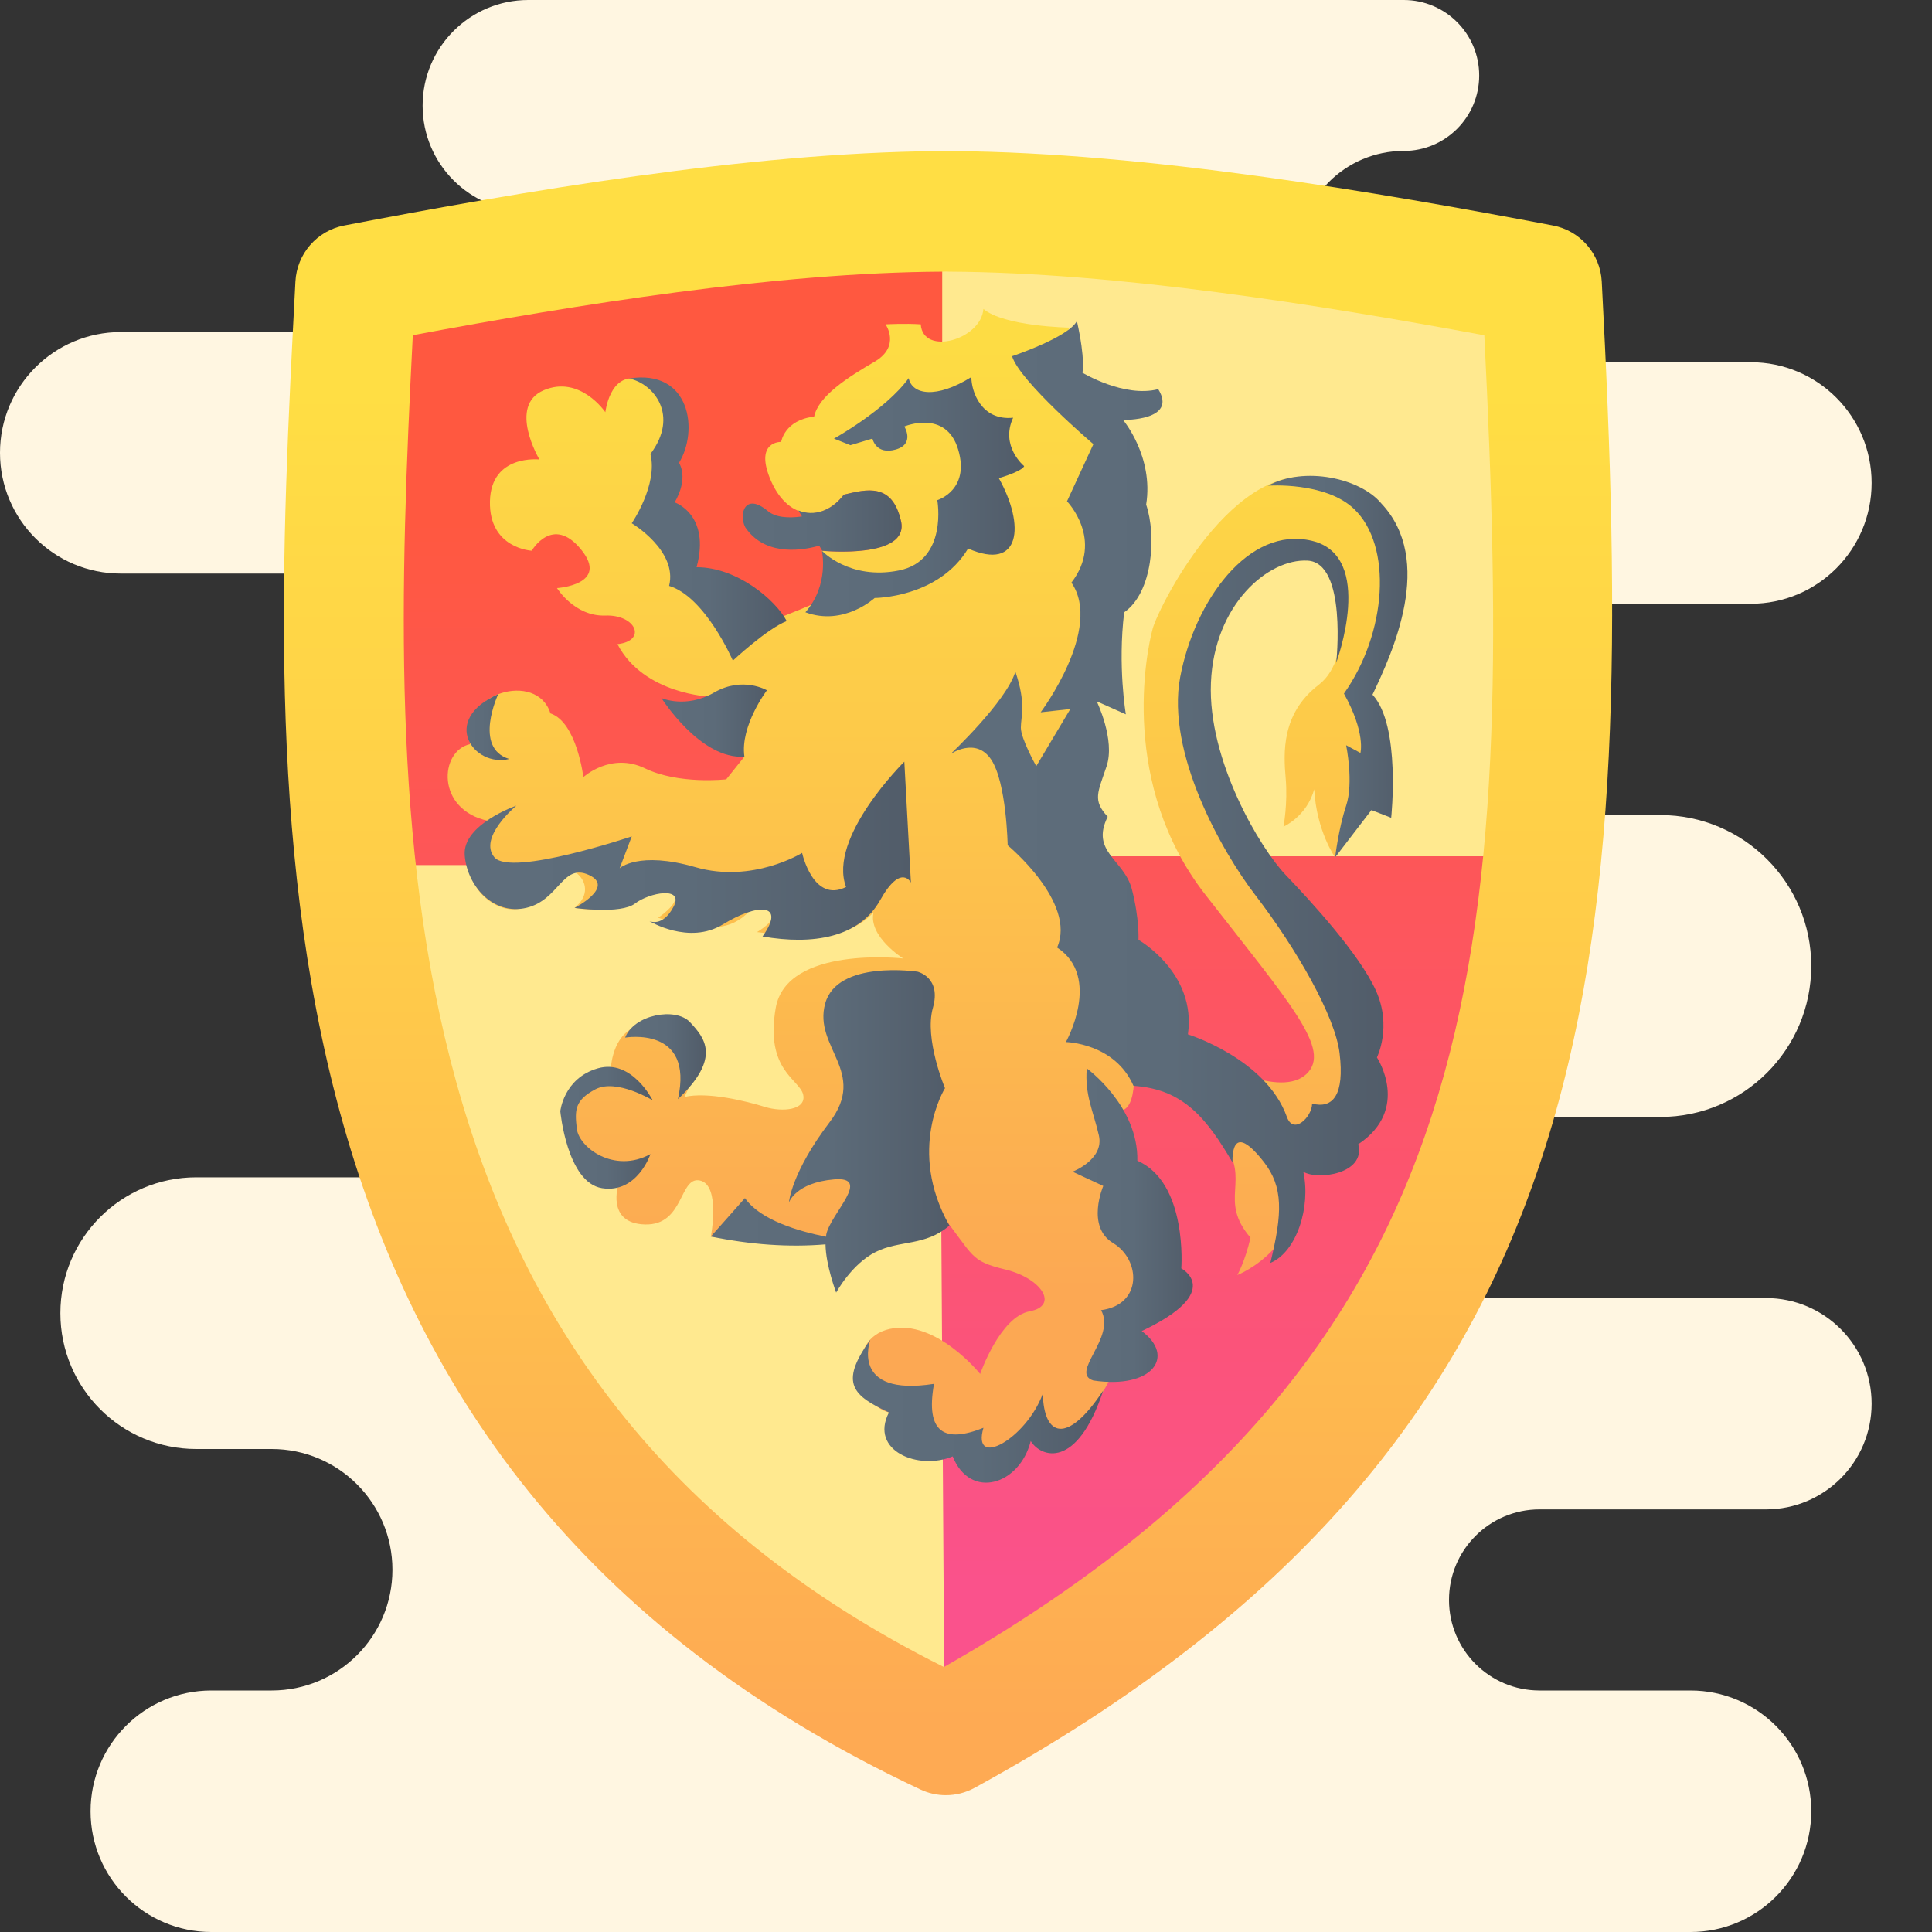 <svg xmlns="http://www.w3.org/2000/svg"  viewBox="0 0 64 64" width="64px" height="64px"><rect x="0" y="0" width="64" height="64" fill="#333333" stroke="none"/><radialGradient id="BAtC0rrywczVnn1U-xgVCa" cx="238.959" cy="287.333" r="205.057" gradientUnits="userSpaceOnUse"><stop offset="0" stop-color="#f4e9c3"/><stop offset=".219" stop-color="#f8eecd"/><stop offset=".644" stop-color="#fdf4dc"/><stop offset="1" stop-color="#fff6e1"/></radialGradient><path fill="url(#BAtC0rrywczVnn1U-xgVCa)" d="M6.5,39H15c2.209,0,4-1.791,4-4l0,0c0-2.209-1.791-4-4-4l1-8c1.105,0,2-0.895,2-2l0,0	c0-1.105-0.895-2-2-2H4c-2.209,0-4-1.791-4-4l0,0c0-2.209,1.791-4,4-4h14c1.105,0,2-0.895,2-2l0,0c0-1.105-0.895-2-2-2h-0.5	C15.567,7,14,5.433,14,3.5l0,0C14,1.567,15.567,0,17.5,0h29C47.881,0,49,1.119,49,2.5l0,0C49,3.881,47.881,5,46.5,5l0,0	C44.567,5,43,6.567,43,8.5l0,0c0,1.933,1.567,3.5,3.5,3.5H58c2.209,0,4,1.791,4,4l0,0c0,2.209-1.791,4-4,4h-7.5	c-1.933,0-3.5,1.567-3.5,3.5l0,0c0,1.933,1.567,3.5,3.5,3.5H55c2.761,0,5,2.239,5,5l0,0c0,2.761-2.239,5-5,5h-8	c-1.657,0-3,1.343-3,3l0,0c0,1.657,1.343,3,3,3h11.5c1.933,0,3.5,1.567,3.5,3.5l0,0c0,1.933-1.567,3.5-3.5,3.5H51	c-1.657,0-3,1.343-3,3l0,0c0,1.657,1.343,3,3,3h5c2.209,0,4,1.791,4,4l0,0c0,2.209-1.791,4-4,4H7c-2.209,0-4-1.791-4-4l0,0	c0-2.209,1.791-4,4-4h2c2.209,0,4-1.791,4-4l0,0c0-2.209-1.791-4-4-4H6.5C4.015,48,2,45.985,2,43.5l0,0C2,41.015,4.015,39,6.5,39z"/><path fill="#ffe98f" d="M49.384,10.941c-6.463-1.259-12.708-2.25-17.935-2.277V8.659c-0.035,0-0.073,0.002-0.109,0.003	c-0.036,0-0.074-0.003-0.11-0.003v0.005c-5.179,0.027-11.366,1.018-17.768,2.277c-0.827,16.257-1.751,35.547,17.878,44.995	C49.887,45.536,50.46,31.892,49.384,10.941z"/><linearGradient id="BAtC0rrywczVnn1U-xgVCb" x1="31.274" x2="31.274" y1="16.981" y2="53.287" gradientUnits="userSpaceOnUse"><stop offset="0" stop-color="#ff5840"/><stop offset=".007" stop-color="#ff5840"/><stop offset=".989" stop-color="#fa528c"/><stop offset="1" stop-color="#fa528c"/></linearGradient><path fill="url(#BAtC0rrywczVnn1U-xgVCb)" d="M13.462,10.941	c-0.291,5.717-0.59,11.808-0.006,17.715h17.649l0.175,27.249c0.021,0.01,0.04,0.021,0.06,0.031	c12.824-7.191,17.053-15.935,18.087-27.571H31.212v-19.7C26.037,8.694,19.857,9.683,13.462,10.941z"/><linearGradient id="BAtC0rrywczVnn1U-xgVCc" x1="31.404" x2="31.404" y1="57.089" y2="12.89" gradientUnits="userSpaceOnUse"><stop offset="0" stop-color="#feaa53"/><stop offset=".612" stop-color="#ffcd49"/><stop offset="1" stop-color="#ffde44"/></linearGradient><path fill="url(#BAtC0rrywczVnn1U-xgVCc)" d="M31.333,59.468	c-0.287,0-0.575-0.062-0.842-0.188C7.739,48.595,8.873,26.822,9.786,9.328c0.048-0.918,0.713-1.685,1.612-1.857	c5.85-1.123,13.357-2.414,19.655-2.465C31.105,5.002,31.159,5,31.212,5c0.019,0,0.099,0.001,0.119,0.002L31.451,5	c0.053,0,0.107,0.002,0.16,0.006c6.357,0.051,13.931,1.342,19.834,2.464c0.9,0.171,1.567,0.938,1.615,1.857	c1.191,22.623,0.388,38.317-20.776,49.898C31.988,59.387,31.661,59.468,31.333,59.468z M13.675,11.104	c-0.842,16.489-1.2,34.725,17.593,44.118C49.484,44.856,50.188,31.544,49.17,11.107c-5.52-1.021-12.188-2.08-17.729-2.108	c-0.034,0-0.068-0.001-0.101-0.003h-0.008c-0.003,0-0.007,0-0.011,0c-0.033,0.002-0.066,0.003-0.1,0.003	C25.742,9.026,19.142,10.084,13.675,11.104z"/><linearGradient id="BAtC0rrywczVnn1U-xgVCd" x1="30.504" x2="30.504" y1="42.775" y2="11.427" gradientUnits="userSpaceOnUse"><stop offset="0" stop-color="#fca853"/><stop offset=".612" stop-color="#fdcb49"/><stop offset="1" stop-color="#fddc44"/></linearGradient><path fill="url(#BAtC0rrywczVnn1U-xgVCd)" d="M25.915,20.427	c0,0-1.948-1.298-2.967-1.517c-1.293-1.007-0.674-3.398-0.674-3.398s1.566-2.627-1.129-2.955c-0.947-0.218-1.092,1.098-1.092,1.098	s-0.837-1.238-2.039-0.728c-1.202,0.51-0.146,2.294-0.146,2.294s-1.602-0.182-1.638,1.384s1.384,1.638,1.384,1.638	s0.692-1.202,1.638-0.036c0.947,1.165-0.801,1.274-0.801,1.274s0.583,0.947,1.602,0.91c1.019-0.036,1.384,0.837,0.401,0.947	c0.874,1.675,3.095,1.742,3.095,1.742l-1.165,0.406l2.257,1.602l-0.583,0.728c0,0-1.566,0.182-2.694-0.364	c-1.129-0.546-2.039,0.291-2.039,0.291s-0.218-1.82-1.092-2.112c-0.437-1.42-3.058-0.692-2.658,1.019	c-1.019,0.218-1.147,2.179,0.601,2.543c-0.91,1.311-0.637,2.263,0.164,2.737c0.801,0.473,1.602,0.036,1.893-0.837	c0.291-0.874,1.82,0.146,0.801,0.983c1.384,0.218,1.675-0.146,2.221-0.51c0.546-0.364,1.893-0.109,0.546,0.837	c1.638,0.51,2.439,0.401,3.022-0.218s1.493-0.073,0.255,0.692c2.003,0.255,3.131,0.146,3.859-0.655	c-0.182,0.801,0.983,1.529,0.983,1.529s-3.859-0.437-4.223,1.638c-0.364,2.075,0.801,2.367,0.91,2.876s-0.692,0.583-1.274,0.401	c-0.583-0.182-1.893-0.51-2.658-0.328c0.837-1.711,0.364-3.131-1.602-2.33c-0.801,0.291-0.837,1.384-0.837,1.384	s-1.566,0.291-1.347,2.112s1.602,1.711,1.602,1.711s-0.437,1.311,0.874,1.347c1.311,0.036,1.129-1.602,1.82-1.456	s0.364,1.857,0.364,1.857s2.476,0.328,3.932,0.182c-0.036,0.583,0.109,0.91,0.109,0.91s0.837-1.784,3.568-1.857	c1.129,1.42,0.947,1.566,2.148,1.857c1.202,0.291,1.784,1.202,0.801,1.384c-0.983,0.182-1.638,2.075-1.638,2.075	s-1.456-1.82-2.986-1.493c-1.529,0.328-1.056,2.549-0.036,2.767c-0.109,1.165,1.566,1.493,2.439,1.42	c-0.073,1.019,1.238,1.05,1.711,0.249c0.473-0.801,0.437-0.904,0.437-0.904s1.074,1.214,2.694-1.784	c1.056-0.218,0.437-2.039,0.437-2.039s2.257-0.473,1.129-2.33s-1.384-4.66-1.384-4.66s0.583,0.364,0.655-0.874	c1.456,0.364,2.003,0.692,2.949,1.966c0.947,1.274-0.182,1.893,0.91,3.168c-0.182,0.801-0.437,1.238-0.437,1.238	s2.549-0.983,1.966-3.932c1.638-1.019,3.641-3.204,1.202-6.444c-2.439-3.24-5.024-7.355-4.078-10.85	c0.947-3.495,3.277-2.804,3.787-2.403c0.51,0.401,1.056,3.131-0.182,4.078c-1.238,0.947-1.165,2.257-1.092,3.095	s-0.073,1.602-0.073,1.602s0.765-0.328,1.019-1.238c0.073,1.384,0.692,2.257,0.692,2.257l1.019-1.675l0.692,0.218	c0,0,0.036-2.731-0.765-3.969c0.91-2.658,2.075-5.389-0.947-6.918c-3.022-1.529-5.825,3.969-6.044,4.77	c-0.218,0.801-1.092,5.17,1.748,8.811c2.84,3.641,4.187,5.134,3.35,5.935c-0.837,0.801-3.058-0.255-4.333-1.274	c-0.182-1.274-0.255-2.439-1.42-3.095c0.182-1.493-1.165-3.495-2.185-4.478c1.129-1.347,0.91-2.512,0.801-3.641	c0.473,0.109,1.019,0.401,1.019,0.401l-0.218-3.459c0,0,1.529-0.364,0.874-2.003c0,0-0.291-3.35-0.619-4.114	c0.837-0.036-2.148-1.857-2.148-1.857l0.364-1.202c0,0-2.148-0.036-2.84-0.619c-0.073,1.019-2.003,1.566-2.075,0.51	c-0.51-0.036-1.165,0-1.165,0s0.51,0.728-0.364,1.238c-0.874,0.51-1.857,1.129-2.003,1.82c-0.983,0.109-1.092,0.837-1.092,0.837	s-0.868-0.033-0.376,1.197c0.553,1.383,1.723,1.498,2.452,0.551c0.765-0.182,1.602-0.401,1.893,0.874	c0.291,1.274-2.621,0.983-2.621,0.983s0.146,0.765,1.238,0.765C29.556,19.007,25.915,20.427,25.915,20.427z"/><linearGradient id="BAtC0rrywczVnn1U-xgVCe" x1="15.454" x2="16.868" y1="24.086" y2="24.086" gradientUnits="userSpaceOnUse"><stop offset=".096" stop-color="#5e6d7b"/><stop offset=".505" stop-color="#5c6b79"/><stop offset="1" stop-color="#515c69"/></linearGradient><path fill="url(#BAtC0rrywczVnn1U-xgVCe)" d="M16.868,25.142 c-1.202-0.364-0.364-2.148-0.364-2.148C14.556,23.862,15.703,25.434,16.868,25.142z"/><linearGradient id="BAtC0rrywczVnn1U-xgVCf" x1="15.391" x2="30.175" y1="28.183" y2="28.183" gradientUnits="userSpaceOnUse"><stop offset=".096" stop-color="#5e6d7b"/><stop offset=".505" stop-color="#5c6b79"/><stop offset="1" stop-color="#515c69"/></linearGradient><path fill="url(#BAtC0rrywczVnn1U-xgVCf)" d="M19.507,28.984 c0.874,0.401-0.473,1.092-0.473,1.092s1.529,0.218,2.003-0.146c0.473-0.364,1.638-0.583,1.274,0.109 c-0.364,0.692-0.801,0.473-0.801,0.473s1.311,0.801,2.439,0.109c1.129-0.692,2.112-0.728,1.311,0.401 c1.675,0.291,3.204,0.036,3.896-1.202s1.019-0.583,1.019-0.583l-0.218-4.005c0,0-2.549,2.512-1.93,4.151 c-1.092,0.546-1.456-1.129-1.456-1.129s-1.638,1.019-3.532,0.473c-1.893-0.546-2.512,0.036-2.512,0.036l0.401-1.056 c0,0-4.005,1.347-4.551,0.692c-0.546-0.655,0.728-1.711,0.728-1.711s-1.784,0.619-1.711,1.638c0.073,1.019,0.947,2.003,2.039,1.748 S18.634,28.583,19.507,28.984z"/><linearGradient id="BAtC0rrywczVnn1U-xgVCg" x1="21.91" x2="25.406" y1="23.872" y2="23.872" gradientUnits="userSpaceOnUse"><stop offset=".096" stop-color="#5e6d7b"/><stop offset=".505" stop-color="#5c6b79"/><stop offset="1" stop-color="#515c69"/></linearGradient><path fill="url(#BAtC0rrywczVnn1U-xgVCg)" d="M23.658,22.94 c-0.947,0.546-1.748,0.182-1.748,0.182s1.293,2.051,2.749,1.942c-0.146-1.019,0.746-2.197,0.746-2.197S24.605,22.393,23.658,22.94z"/><linearGradient id="BAtC0rrywczVnn1U-xgVCh" x1="20.836" x2="26.061" y1="17.194" y2="17.194" gradientUnits="userSpaceOnUse"><stop offset=".096" stop-color="#5e6d7b"/><stop offset=".505" stop-color="#5c6b79"/><stop offset="1" stop-color="#515c69"/></linearGradient><path fill="url(#BAtC0rrywczVnn1U-xgVCh)" d="M21.546,15.039 c0.255,1.019-0.619,2.294-0.619,2.294s1.529,0.91,1.238,2.075c1.201,0.364,2.112,2.476,2.112,2.476s1.129-1.056,1.784-1.311 c-0.364-0.692-1.638-1.784-2.986-1.784c0.473-1.748-0.728-2.148-0.728-2.148s0.473-0.728,0.146-1.311 c0.655-1.056,0.382-3.119-1.657-2.791C21.655,12.703,22.511,13.759,21.546,15.039z"/><linearGradient id="BAtC0rrywczVnn1U-xgVCi" x1="26.68" x2="33.925" y1="16.452" y2="16.452" gradientUnits="userSpaceOnUse"><stop offset=".096" stop-color="#5e6d7b"/><stop offset=".505" stop-color="#5c6b79"/><stop offset="1" stop-color="#515c69"/></linearGradient><path fill="url(#BAtC0rrywczVnn1U-xgVCi)" d="M28.901,14.529 c0,0,0.109,0.546,0.765,0.364s0.291-0.765,0.291-0.765s1.384-0.583,1.784,0.765c0.401,1.347-0.692,1.675-0.692,1.675 s0.364,2.003-1.274,2.33c-1.638,0.328-2.549-0.655-2.549-0.655s0.255,1.129-0.546,2.039c1.274,0.473,2.294-0.473,2.294-0.473 s2.112,0,3.095-1.638c1.748,0.765,1.893-0.765,1.019-2.33c0.837-0.255,0.837-0.401,0.837-0.401s-0.801-0.655-0.364-1.602 c-1.056,0.109-1.384-0.874-1.384-1.347c-1.165,0.728-1.966,0.583-2.075,0.036c-0.765,1.056-2.476,2.003-2.476,2.003l0.546,0.218 L28.901,14.529z"/><linearGradient id="BAtC0rrywczVnn1U-xgVCj" x1="24.604" x2="29.868" y1="17.259" y2="17.259" gradientUnits="userSpaceOnUse"><stop offset=".096" stop-color="#5e6d7b"/><stop offset=".505" stop-color="#5c6b79"/><stop offset="1" stop-color="#515c69"/></linearGradient><path fill="url(#BAtC0rrywczVnn1U-xgVCj)" d="M27.138,18.076l0.099,0.168 c0.121,0.012,2.895,0.262,2.61-0.984c-0.291-1.274-1.129-1.056-1.893-0.874c-0.423,0.55-0.993,0.729-1.506,0.523l0.117,0.199 c-0.447,0.063-0.874,0.035-1.13-0.179c-0.757-0.636-0.972,0.104-0.747,0.538C25.28,18.347,26.375,18.293,27.138,18.076z"/><linearGradient id="BAtC0rrywczVnn1U-xgVCk" x1="18.561" x2="21.619" y1="37.359" y2="37.359" gradientUnits="userSpaceOnUse"><stop offset=".096" stop-color="#5e6d7b"/><stop offset=".505" stop-color="#5c6b79"/><stop offset="1" stop-color="#515c69"/></linearGradient><path fill="url(#BAtC0rrywczVnn1U-xgVCk)" d="M19.726,36.083 c0.692-0.364,1.893,0.364,1.893,0.364s-0.692-1.384-1.82-1.056c-1.129,0.328-1.238,1.42-1.238,1.42s0.219,2.367,1.384,2.549 s1.602-1.129,1.602-1.129c-1.202,0.655-2.367-0.218-2.439-0.837S19.034,36.447,19.726,36.083z"/><linearGradient id="BAtC0rrywczVnn1U-xgVCl" x1="31.486" x2="45.971" y1="26.235" y2="26.235" gradientUnits="userSpaceOnUse"><stop offset=".096" stop-color="#5e6d7b"/><stop offset=".505" stop-color="#5c6b79"/><stop offset="1" stop-color="#515c69"/></linearGradient><path fill="url(#BAtC0rrywczVnn1U-xgVCl)" d="M45.576,32.807 c-0.546-1.202-2.148-2.949-2.986-3.823s-2.585-3.787-2.476-6.372c0.109-2.585,1.893-4.114,3.204-4.041s0.947,3.38,0.947,3.38 s1.311-3.526-0.801-4.035c-2.112-0.51-3.896,2.003-4.369,4.515c-0.473,2.512,1.393,5.791,2.476,7.203 c1.398,1.822,2.655,4.031,2.804,5.249c0.169,1.385-0.218,1.857-0.91,1.675c0,0.437-0.619,1.056-0.837,0.437 c-0.692-1.93-3.277-2.731-3.277-2.731c0.291-2.039-1.638-3.131-1.638-3.131s0.036-0.692-0.218-1.675s-1.384-1.238-0.801-2.403 c-0.51-0.546-0.328-0.801-0.036-1.675c0.291-0.874-0.328-2.148-0.328-2.148l0.965,0.431c0,0-0.273-1.596-0.055-3.38 c0.947-0.655,1.074-2.536,0.728-3.568c0.255-1.59-0.765-2.804-0.765-2.804s1.82,0.036,1.165-1.019 c-1.129,0.291-2.512-0.546-2.512-0.546s0.109-0.401-0.182-1.711c-0.291,0.546-2.148,1.165-2.148,1.165 c0.255,0.837,2.694,2.913,2.694,2.913l-0.874,1.893c0,0,1.238,1.274,0.146,2.694c1.056,1.529-1.019,4.296-1.019,4.296l0.983-0.109 l-1.129,1.893c0,0-0.51-0.91-0.51-1.274s0.182-0.801-0.182-1.857c-0.291,0.983-2.148,2.731-2.148,2.731s0.837-0.583,1.347,0.182 c0.51,0.765,0.546,2.84,0.546,2.84s2.294,1.893,1.638,3.386c1.493,0.983,0.291,3.131,0.291,3.131s1.62,0.03,2.239,1.45 c1.675,0.109,2.439,1.11,3.277,2.53c0-0.91,0.382-0.85,1.038-0.012c0.655,0.837,0.619,1.711,0.219,3.35 c0.874-0.364,1.347-1.857,1.092-3.022c0.473,0.291,2.075,0.073,1.82-0.91c1.748-1.165,0.619-2.876,0.619-2.876 S46.123,34.008,45.576,32.807z"/><linearGradient id="BAtC0rrywczVnn1U-xgVCm" x1="20.709" x2="23.382" y1="35.004" y2="35.004" gradientUnits="userSpaceOnUse"><stop offset=".096" stop-color="#5e6d7b"/><stop offset=".505" stop-color="#5c6b79"/><stop offset="1" stop-color="#515c69"/></linearGradient><path fill="url(#BAtC0rrywczVnn1U-xgVCm)" d="M20.709,34.372 c0,0,2.294-0.401,1.748,2.039c1.456-1.384,0.874-2.039,0.401-2.549C22.384,33.353,21,33.608,20.709,34.372z"/><linearGradient id="BAtC0rrywczVnn1U-xgVCn" x1="42.008" x2="46.625" y1="22.082" y2="22.082" gradientUnits="userSpaceOnUse"><stop offset=".096" stop-color="#5e6d7b"/><stop offset=".505" stop-color="#5c6b79"/><stop offset="1" stop-color="#515c69"/></linearGradient><path fill="url(#BAtC0rrywczVnn1U-xgVCn)" d="M45.758,16.677 c-0.692-0.837-2.549-1.244-3.75-0.589c0,0,1.885-0.137,2.84,0.765c1.293,1.22,1.092,4.12-0.328,6.123 c0.728,1.311,0.546,1.966,0.546,1.966l-0.473-0.255c0,0,0.255,1.238,0,2.003s-0.364,1.711-0.364,1.711l1.201-1.566l0.655,0.255 c0,0,0.328-3.058-0.619-4.078C46.123,21.629,47.542,18.571,45.758,16.677z"/><linearGradient id="BAtC0rrywczVnn1U-xgVCo" x1="35.527" x2="39.515" y1="40.586" y2="40.586" gradientUnits="userSpaceOnUse"><stop offset=".096" stop-color="#5e6d7b"/><stop offset=".505" stop-color="#5c6b79"/><stop offset="1" stop-color="#515c69"/></linearGradient><path fill="url(#BAtC0rrywczVnn1U-xgVCo)" d="M39.132,42.018 c0,0,0.218-2.84-1.456-3.568c0.036-1.82-1.675-3.058-1.675-3.058c-0.073,0.874,0.218,1.42,0.401,2.221 c0.182,0.801-0.874,1.201-0.874,1.201l1.019,0.473c0,0-0.583,1.347,0.328,1.893s0.983,2.039-0.401,2.221 c0.51,0.91-1.056,2.075-0.255,2.33c1.966,0.291,2.731-0.801,1.602-1.638C40.588,42.783,39.132,42.018,39.132,42.018z"/><linearGradient id="BAtC0rrywczVnn1U-xgVCp" x1="28.253" x2="36.547" y1="46.749" y2="46.749" gradientUnits="userSpaceOnUse"><stop offset=".096" stop-color="#5e6d7b"/><stop offset=".505" stop-color="#5c6b79"/><stop offset="1" stop-color="#515c69"/></linearGradient><path fill="url(#BAtC0rrywczVnn1U-xgVCp)" d="M34.544,46.169 c-0.546,1.493-2.367,2.512-1.966,1.129c-1.274,0.51-1.93,0.182-1.638-1.456c-2.804,0.437-2.112-1.456-2.112-1.456 c-1.056,1.456-0.546,1.857,0.619,2.403c-0.655,1.274,0.983,1.93,2.112,1.456c0.583,1.456,2.221,0.947,2.585-0.51 c0.328,0.54,1.529,0.977,2.403-1.675C35.345,47.88,34.581,47.589,34.544,46.169z"/><linearGradient id="BAtC0rrywczVnn1U-xgVCq" x1="23.549" x2="31.45" y1="37.478" y2="37.478" gradientUnits="userSpaceOnUse"><stop offset=".096" stop-color="#5e6d7b"/><stop offset=".505" stop-color="#5c6b79"/><stop offset="1" stop-color="#515c69"/></linearGradient><path fill="url(#BAtC0rrywczVnn1U-xgVCq)" d="M31.45,40.598 c-1.42-2.512-0.146-4.551-0.146-4.551s-0.692-1.638-0.401-2.658s-0.51-1.201-0.51-1.201s-2.658-0.401-3.058,1.056 c-0.401,1.456,1.42,2.257,0.146,3.932c-1.274,1.675-1.347,2.658-1.347,2.658s0.218-0.655,1.493-0.765 c1.274-0.109-0.109,1.129-0.255,1.82c-0.005,0.024-0.004,0.053-0.008,0.079c-0.892-0.176-2.184-0.549-2.687-1.28l-1.129,1.274 c1.31,0.268,2.578,0.363,3.798,0.259c0.009,0.695,0.353,1.598,0.353,1.598s0.51-0.947,1.311-1.347 C29.811,41.071,30.649,41.29,31.45,40.598z"/></svg>